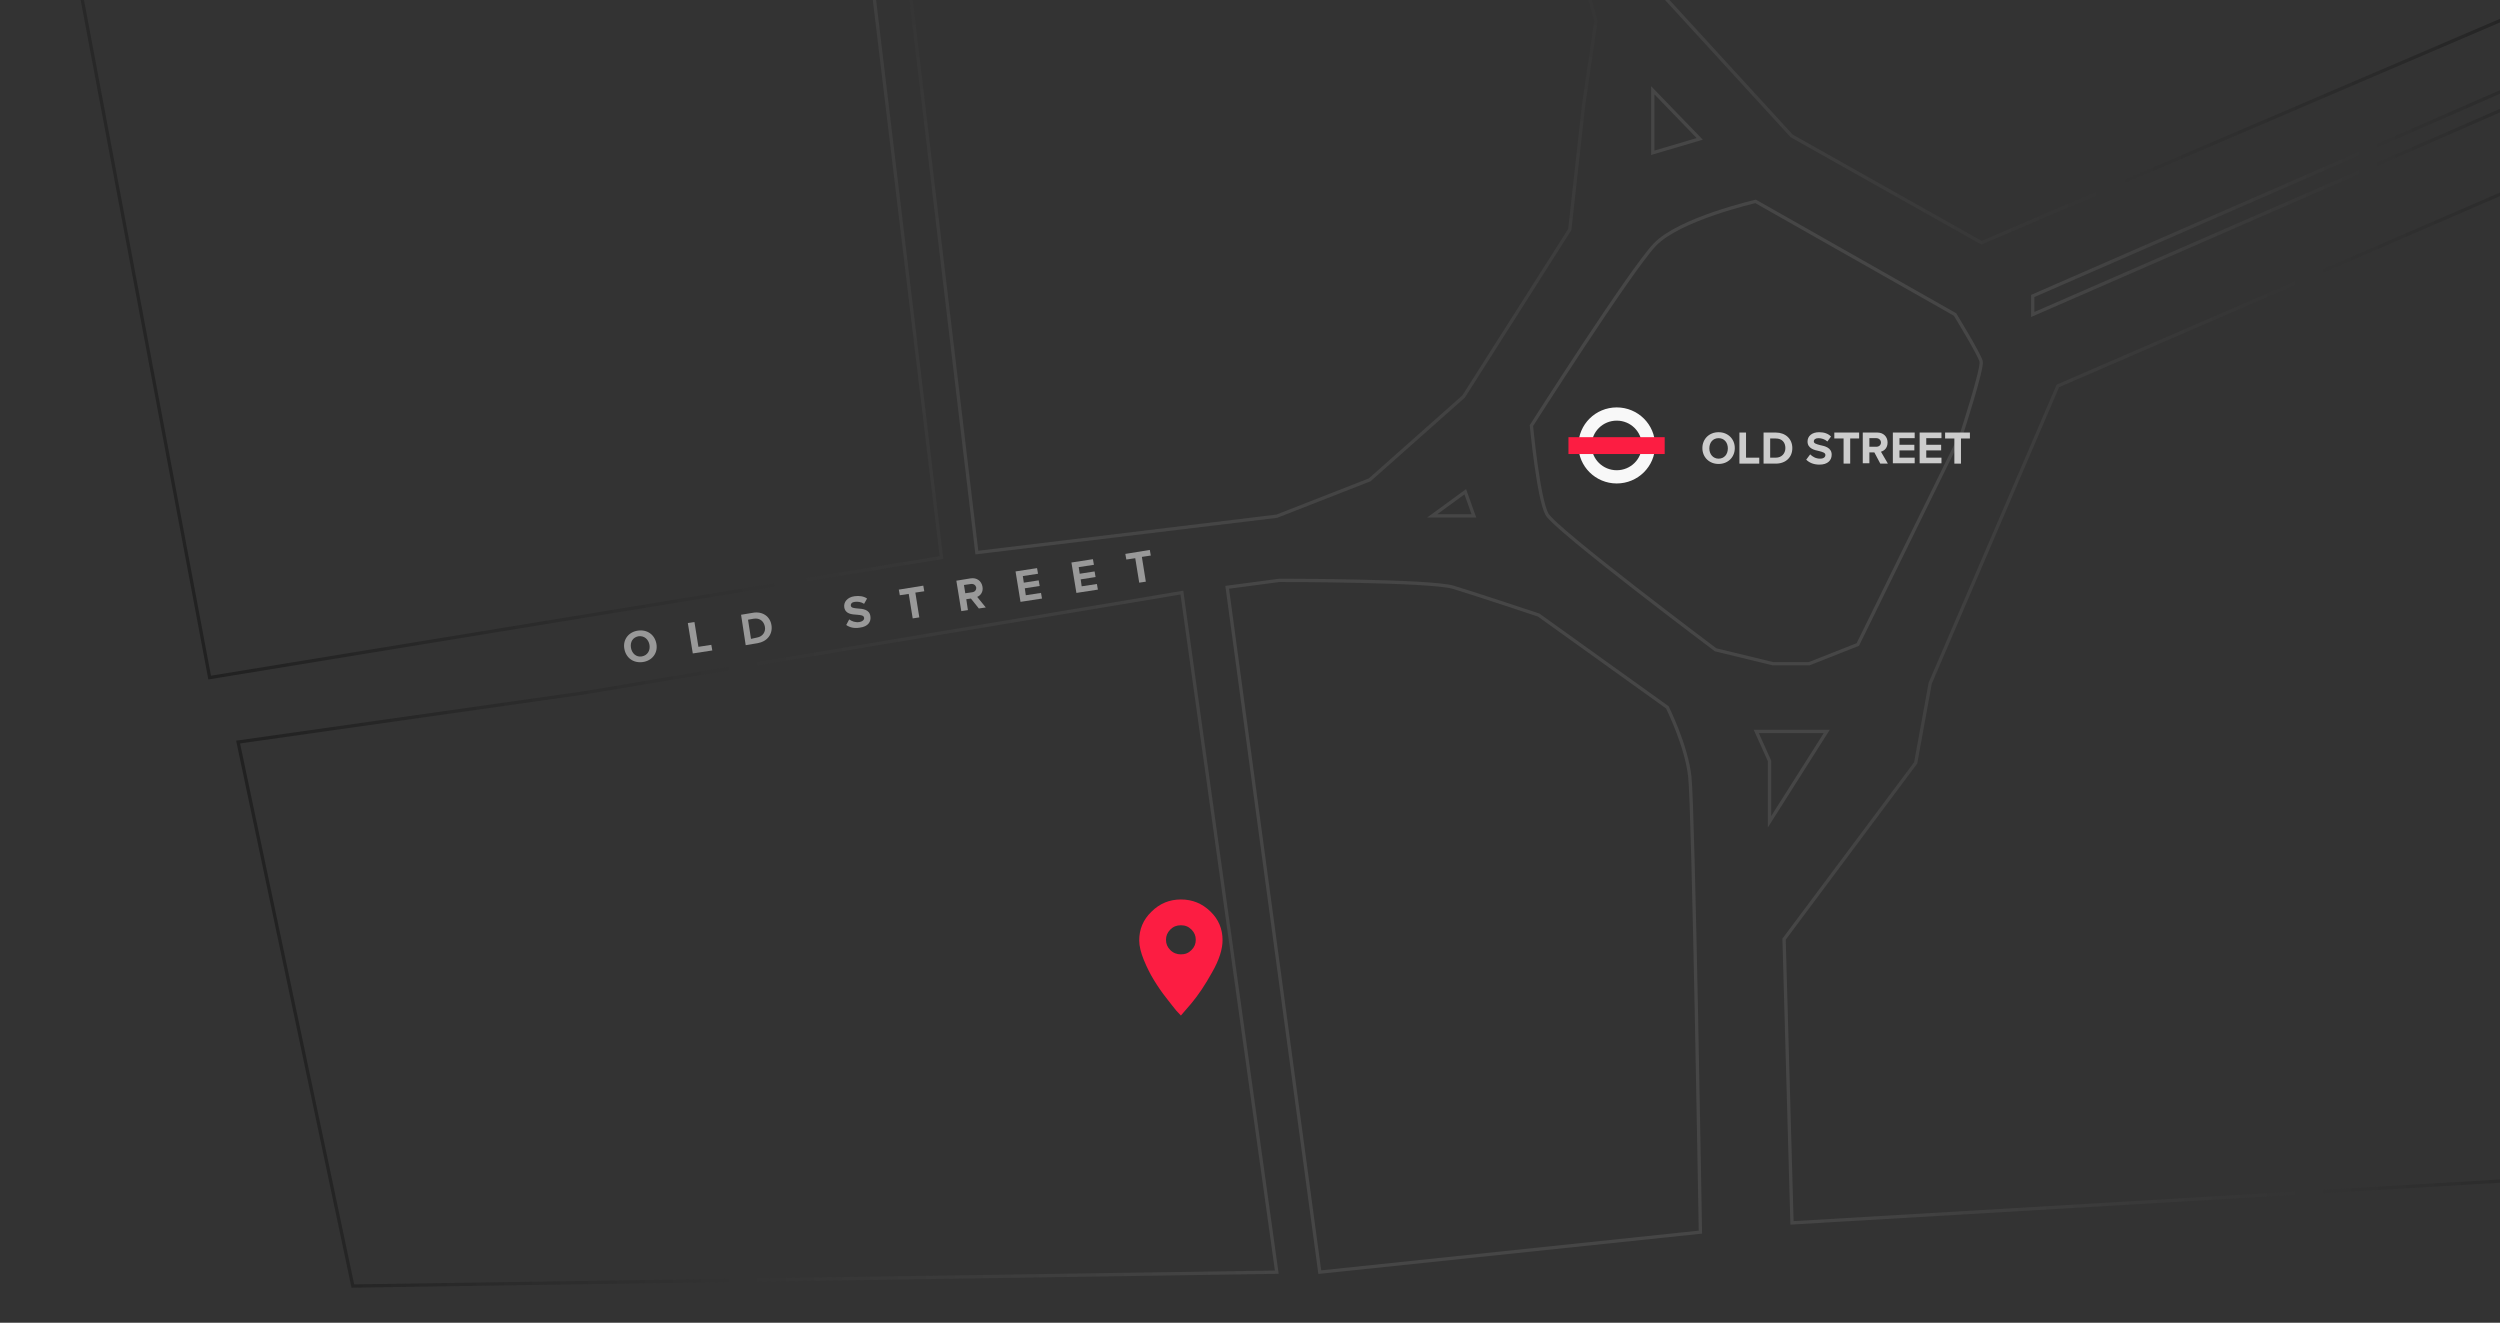 <?xml version="1.0" encoding="utf-8"?>
<!-- Generator: Adobe Illustrator 20.0.0, SVG Export Plug-In . SVG Version: 6.00 Build 0)  -->
<svg version="1.1" id="Layer_1" xmlns="http://www.w3.org/2000/svg" xmlns:xlink="http://www.w3.org/1999/xlink" x="0px" y="0px"
	 viewBox="0 0 756 400" style="enable-background:new 0 0 756 400;" xml:space="preserve">
	<rect x="0" y="0" width="756" height="400" fill="#333333" stroke="none"/>
	<title>Map</title>
	<desc>This is a map of Old Street in London.</desc>
<style type="text/css">
	.st0{fill:none;stroke:#464646;stroke-miterlimit:10;}
	.st1{fill:none;stroke:url(#SVGID_1_);stroke-miterlimit:10;}
	.st2{fill:none;stroke:url(#SVGID_2_);stroke-miterlimit:10;}
	.st3{fill:none;stroke:url(#SVGID_3_);stroke-miterlimit:10;}
	.st4{fill:none;stroke:url(#SVGID_4_);stroke-miterlimit:10;}
	.st5{fill:none;stroke:url(#SVGID_5_);stroke-miterlimit:10;}
	.st6{fill:none;stroke:url(#SVGID_6_);stroke-miterlimit:10;}
	.st7{fill:#FC1D42;}
	.st8{enable-background:new    ;}
	.st9{fill:#999999;}
	.st10{fill:#CCCCCC;}
	.st11{fill:none;stroke:#F8F8F8;stroke-width:4;}
</style>
<path class="st0" d="M530.9,60.9c0,0-23.1,5.3-30.5,13.1s-37.3,54.7-37.3,54.7s2.1,22.1,4.7,26.8s51,41,51,41l17.3,4.2h11l14.7-5.8
	l31.5-64.1c0,0,6.3-19.4,5.8-21.5s-7.9-14.2-7.9-14.2L530.9,60.9z"/>
<polygon class="st0" points="443.1,148.7 433.1,156 445.7,156 "/>
<polygon class="st0" points="499.8,46.2 514,42 499.8,27.3 "/>
<polygon class="st0" points="531.1,221.2 552.4,221.2 535.1,248.5 535.1,230.1 "/>
<path class="st0" d="M371.1,177.6l15.8-2.1c0,0,45.7,0,52.6,2.1s25.8,8.4,25.8,8.4l38.9,27.9c0,0,5.8,11.6,6.8,21
	c1.1,9.5,3.2,137.7,3.2,137.7l-115.1,12.1L371.1,177.6z"/>
<linearGradient id="SVGID_1_" gradientUnits="userSpaceOnUse" x1="71.4" y1="117.986" x2="386.673" y2="117.986" gradientTransform="matrix(1 0 0 -1 0 402)">
	<stop  offset="0" style="stop-color:#212121"/>
	<stop  offset="1" style="stop-color:#464646"/>
</linearGradient>
<polygon class="st1" points="357.4,179.2 176.1,209.6 72,224.4 106.7,388.9 386.1,384.7 "/>
<linearGradient id="SVGID_2_" gradientUnits="userSpaceOnUse" x1="369.267" y1="234.343" x2="369.267" y2="593.228" gradientTransform="matrix(1 0 0 -1 0 402)">
	<stop  offset="0" style="stop-color:#464646"/>
	<stop  offset="1" style="stop-color:#212121"/>
</linearGradient>
<path class="st2" d="M295.4,167.1l90.7-11l28.1-11l28.4-25.2l32.1-50.5l4.2-37.8l3.7-25.2c0,0-34.2-127.7-43.1-141.9
	c0,0-23.1-54.1-25.8-55.2l-118.3,33.1l-39.4-6.3L295.4,167.1z"/>
<linearGradient id="SVGID_3_" gradientUnits="userSpaceOnUse" x1="299.374" y1="474.591" x2="1.688" y2="302.722" gradientTransform="matrix(1 0 0 -1 0 402)">
	<stop  offset="0" style="stop-color:#464646"/>
	<stop  offset="1" style="stop-color:#212121"/>
</linearGradient>
<polygon class="st3" points="284.7,168.6 63.4,204.9 0,-132.5 212.3,-186.7 244.4,-166.7 "/>
<linearGradient id="SVGID_4_" gradientUnits="userSpaceOnUse" x1="474.592" y1="446.66" x2="793.107" y2="446.66" gradientTransform="matrix(1 0 0 -1 0 402)">
	<stop  offset="0" style="stop-color:#464646"/>
	<stop  offset="1" style="stop-color:#212121"/>
</linearGradient>
<polygon class="st4" points="477.1,-122.9 475.1,-104.8 503.9,-0.3 541.8,41.1 599.2,73.4 792.5,-9.4 746.7,-162.7 578.4,-130 "/>
<linearGradient id="SVGID_5_" gradientUnits="userSpaceOnUse" x1="538.995" y1="204.559" x2="849.123" y2="204.559" gradientTransform="matrix(1 0 0 -1 0 402)">
	<stop  offset="0" style="stop-color:#464646"/>
	<stop  offset="1" style="stop-color:#212121"/>
</linearGradient>
<polygon class="st5" points="622.3,116.7 583.7,206.6 579.3,230.7 539.5,284 541.9,369.8 848.6,351.7 833.2,25.3 "/>
<linearGradient id="SVGID_6_" gradientUnits="userSpaceOnUse" x1="614.2" y1="351.765" x2="812.681" y2="351.765" gradientTransform="matrix(1 0 0 -1 0 402)">
	<stop  offset="0" style="stop-color:#464646"/>
	<stop  offset="1" style="stop-color:#212121"/>
</linearGradient>
<polygon class="st6" points="614.7,89.5 614.7,95.1 811.8,9.1 807.8,5.2 "/>
<g id="Symbols">
	<g id="Footer" transform="translate(-684, 0)">
		<g id="Map" transform="translate(616, 0)">
			<g>
				<g transform="translate(37, -224)">
					<path id="Page-1-Copy-9" class="st7" d="M388.1,496c3.5,0,6.4,1.2,8.9,3.6s3.7,5.3,3.7,8.7c0,2.7-1,6-3.2,9.8
						c-2.1,3.8-4.2,6.9-6.3,9.4l-3.1,3.6c-0.4-0.4-0.8-0.9-1.4-1.5c-0.6-0.7-1.5-1.9-3-3.8s-2.7-3.7-3.8-5.5c-1.1-1.8-2.1-3.8-3-6
						s-1.4-4.2-1.4-5.9c0-3.4,1.2-6.3,3.7-8.7C381.7,497.2,384.7,496,388.1,496L388.1,496z M388.1,512.6c1.3,0,2.3-0.4,3.2-1.3
						c0.9-0.9,1.3-1.9,1.3-3.1s-0.4-2.2-1.3-3.1s-1.9-1.3-3.2-1.3s-2.3,0.4-3.2,1.3c-0.9,0.9-1.3,1.9-1.3,3.1s0.4,2.2,1.3,3.1
						C385.8,512.2,386.9,512.6,388.1,512.6L388.1,512.6z"/>
					<g class="st8">
						<g class="st8">
							<path class="st9" d="M223.9,414.7c2.8-0.4,5.1,1.2,5.6,4s-1.3,5.1-4.1,5.5c-2.8,0.4-5.1-1.2-5.6-4S221.1,415.1,223.9,414.7z
								 M224.1,416.4c-1.7,0.3-2.6,1.7-2.3,3.5c0.3,1.7,1.6,2.9,3.3,2.6c1.7-0.3,2.6-1.8,2.3-3.5
								C227.1,417.3,225.8,416.2,224.1,416.4z"/>
							<path class="st9" d="M239,412.4l2-0.3l1.2,7.5l3.9-0.6l0.3,1.7l-5.9,0.9L239,412.4z"/>
							<path class="st9" d="M255.1,409.9l3.6-0.6c2.9-0.5,5.2,1.1,5.6,3.8s-1.3,4.9-4.2,5.4l-3.6,0.6L255.1,409.9z M259.9,416.8
								c1.8-0.3,2.7-1.8,2.4-3.3c-0.3-1.6-1.5-2.7-3.4-2.4l-1.7,0.3l0.9,5.8L259.9,416.8z"/>
							<path class="st9" d="M287.8,411.3c0.8,0.6,1.9,1,3.1,0.8c1.1-0.2,1.5-0.8,1.4-1.3c-0.1-0.7-0.9-0.8-2.1-0.9
								c-1.6-0.1-3.6-0.2-3.9-2.3c-0.2-1.5,0.9-3,3.1-3.3c1.5-0.2,2.8,0,3.8,0.7l-0.9,1.6c-0.9-0.6-1.9-0.7-2.8-0.6
								c-0.9,0.1-1.3,0.6-1.2,1.2c0.1,0.6,0.9,0.7,2,0.8c1.6,0.1,3.6,0.3,3.9,2.3c0.3,1.7-0.7,3.2-3.2,3.5c-1.8,0.3-3.1-0.1-4.1-0.8
								L287.8,411.3z"/>
							<path class="st9" d="M305.8,403.6l-2.7,0.4l-0.3-1.7l7.4-1.2l0.3,1.7l-2.7,0.4l1.2,7.5l-2,0.3L305.8,403.6z"/>
							<path class="st9" d="M324.6,405l-1.4,0.2l0.5,3.3l-2,0.3l-1.5-9.2l4.3-0.7c1.9-0.3,3.3,0.8,3.6,2.5c0.3,1.6-0.6,2.7-1.6,3.1
								l2.6,3.2L327,408L324.6,405z M324.6,400.6l-2.1,0.3l0.4,2.5l2.1-0.3c0.8-0.1,1.3-0.7,1.2-1.5
								C326,400.9,325.4,400.5,324.6,400.6z"/>
							<path class="st9" d="M338.1,396.8l6.5-1l0.3,1.7l-4.6,0.7l0.3,2l4.5-0.7l0.3,1.7l-4.5,0.7l0.3,2.1l4.6-0.7l0.3,1.7l-6.5,1
								L338.1,396.8z"/>
							<path class="st9" d="M355,394.1l6.5-1l0.3,1.7l-4.6,0.7l0.3,2l4.5-0.7l0.3,1.7l-4.5,0.7l0.3,2.1l4.6-0.7l0.3,1.7l-6.5,1
								L355,394.1z"/>
							<path class="st9" d="M374.3,392.8l-2.7,0.4l-0.3-1.7l7.4-1.2l0.3,1.7l-2.7,0.4l1.2,7.5l-2,0.3L374.3,392.8z"/>
						</g>
					</g>
					<g class="st8">
						<g class="st8">
							<path class="st10" d="M550.7,354.7c2.8,0,4.9,2,4.9,4.8c0,2.8-2.1,4.8-4.9,4.8c-2.8,0-4.9-2-4.9-4.8
								C545.8,356.7,547.9,354.7,550.7,354.7z M550.7,356.5c-1.7,0-2.8,1.3-2.8,3.1c0,1.7,1.1,3.1,2.8,3.1c1.7,0,2.8-1.3,2.8-3.1
								C553.5,357.8,552.4,356.5,550.7,356.5z"/>
							<path class="st10" d="M557,354.8h2v7.6h4v1.8H557V354.8z"/>
							<path class="st10" d="M564.3,354.8h3.7c2.9,0,5,1.9,5,4.7c0,2.8-2,4.7-5,4.7h-3.7V354.8z M568,362.4c1.8,0,2.9-1.3,2.9-2.9
								c0-1.7-1-2.9-2.9-2.9h-1.7v5.8H568z"/>
							<path class="st10" d="M578.4,361.4c0.7,0.7,1.7,1.3,3,1.3c1.1,0,1.6-0.5,1.6-1.1c0-0.7-0.8-0.9-1.9-1.2
								c-1.5-0.3-3.5-0.8-3.5-2.9c0-1.6,1.3-2.8,3.5-2.8c1.5,0,2.7,0.4,3.6,1.3l-1.1,1.5c-0.8-0.7-1.8-1-2.7-1c-0.9,0-1.4,0.4-1.4,1
								c0,0.6,0.8,0.8,1.9,1.1c1.5,0.3,3.5,0.8,3.5,2.9c0,1.7-1.2,3-3.7,3c-1.8,0-3.1-0.6-4-1.5L578.4,361.4z"/>
							<path class="st10" d="M588.4,356.6h-2.7v-1.8h7.5v1.8h-2.7v7.6h-2V356.6z"/>
							<path class="st10" d="M597.8,360.8h-1.5v3.3h-2v-9.3h4.4c1.9,0,3.1,1.3,3.1,3c0,1.7-1,2.5-2,2.8l2.1,3.6h-2.3L597.8,360.8z
								 M598.4,356.5h-2.1v2.6h2.1c0.8,0,1.4-0.5,1.4-1.3C599.8,357.1,599.2,356.5,598.4,356.5z"/>
							<path class="st10" d="M603.4,354.8h6.6v1.7h-4.6v2h4.5v1.7h-4.5v2.2h4.6v1.7h-6.6V354.8z"/>
							<path class="st10" d="M611.5,354.8h6.6v1.7h-4.6v2h4.5v1.7h-4.5v2.2h4.6v1.7h-6.6V354.8z"/>
							<path class="st10" d="M621.9,356.6h-2.7v-1.8h7.5v1.8h-2.7v7.6h-2V356.6z"/>
						</g>
					</g>
					<g id="Tueb-logo" transform="translate(494, 322)">
						<ellipse id="Oval-2" class="st11" cx="25.9" cy="36.7" rx="9.6" ry="9.5"/>
						<rect id="Rectangle-22" x="11.3" y="34.2" class="st7" width="29.1" height="5.1"/>
					</g>
				</g>
			</g>
		</g>
	</g>
</g>
</svg>
